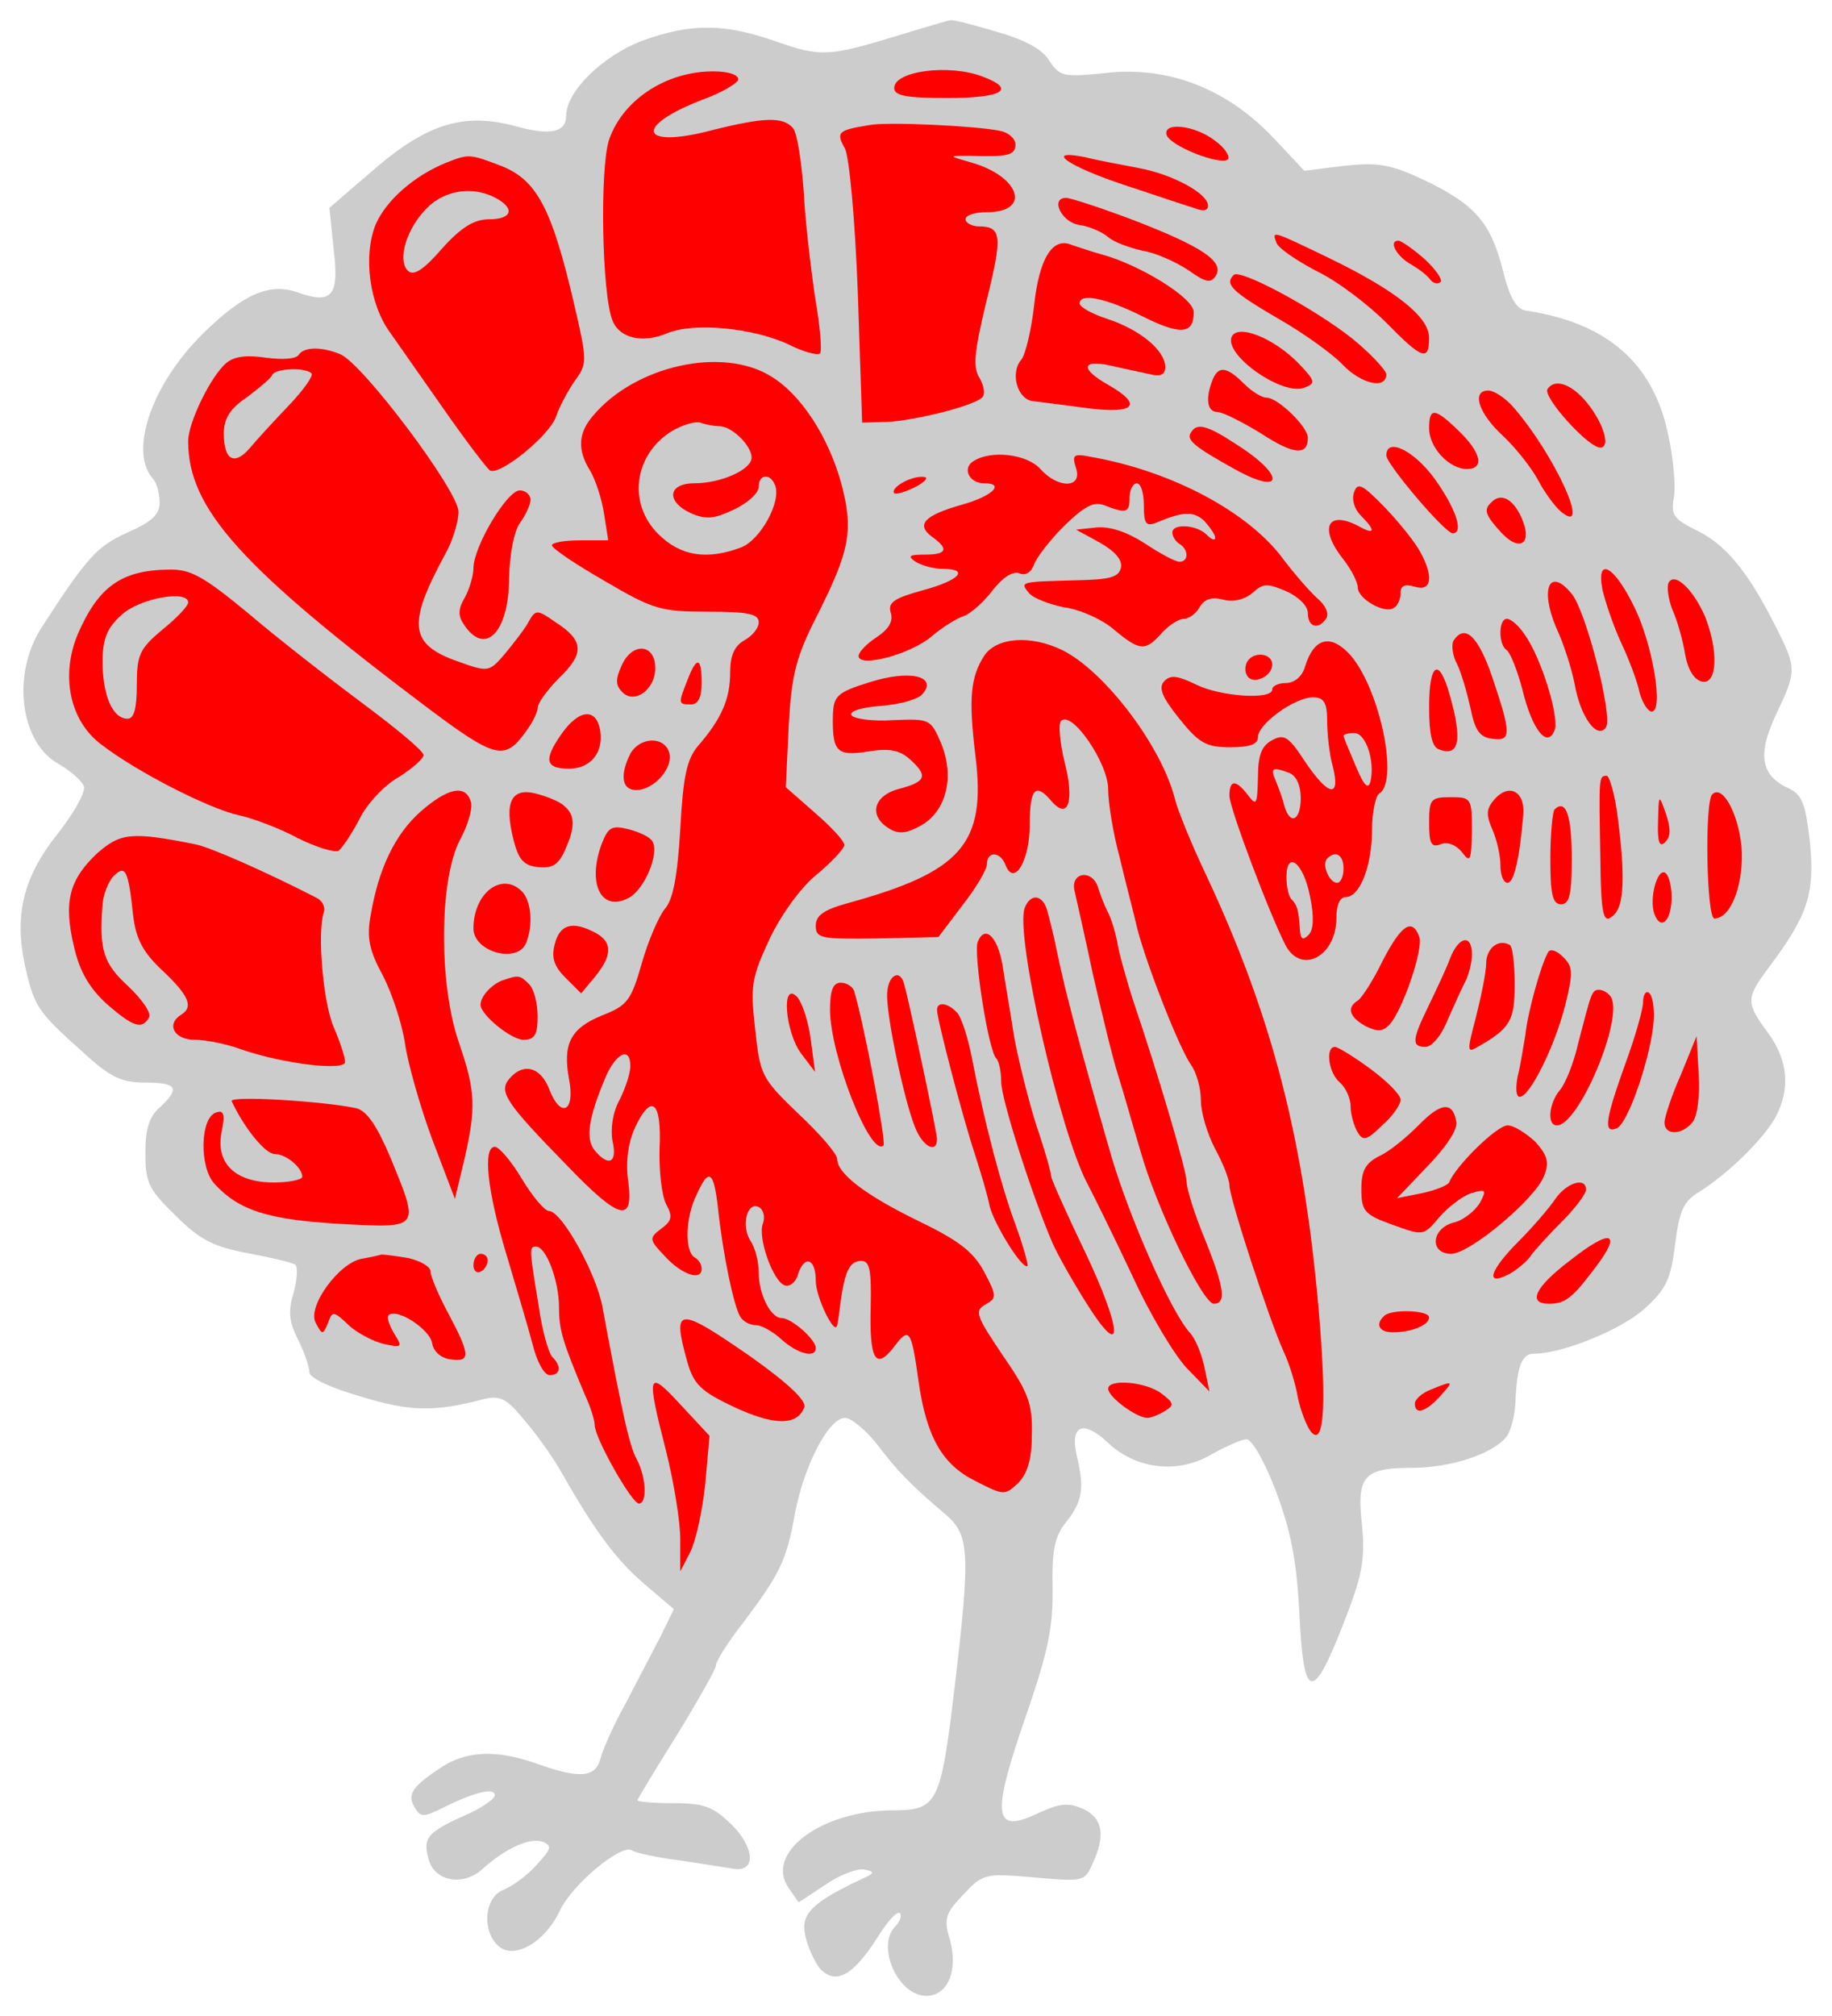 <?xml version="1.0" encoding="UTF-8" standalone="no"?>
<!DOCTYPE svg PUBLIC "-//W3C//DTD SVG 1.1//EN" "http://www.w3.org/Graphics/SVG/1.1/DTD/svg11.dtd">
<svg xmlns:dc="http://purl.org/dc/elements/1.1/" xmlns:xl="http://www.w3.org/1999/xlink" version="1.1" xmlns="http://www.w3.org/2000/svg" viewBox="36 58.5 292.5 321.75" width="292.5" height="321.75">

  <g id="Turkeycock" fill-opacity="1" stroke-dasharray="none" stroke="none" stroke-opacity="1" fill="#ffff00">
    <title>Turkeycock</title>
    <g id="Turkeycock: Layer 2" >
      <title>Layer 2</title>
      <g id="Group_3">
        <g id="Graphic_94">
          <path d="M 179.911 64.006 C 168.41 67.536 167.158 67.65 159.984 65.145 C 151.558 62.184 146.32 62.184 138.463 65.031 C 132.2 67.422 126.393 73.116 126.393 76.987 C 126.393 79.606 123.887 80.176 118.536 78.695 C 110.223 76.418 104.416 78.126 95.99 85.3 L 88.588 91.676 L 89.271 98.281 C 90.182 105.796 89.043 107.163 83.35 105.113 C 79.023 103.633 74.81 105.454 68.547 111.603 C 60.235 119.688 56.477 130.62 60.462 134.947 C 61.032 135.63 61.487 137.224 61.487 138.704 C 61.487 140.64 60.235 141.779 56.363 143.487 C 51.581 145.65 49.986 147.244 42.585 158.745 C 37.916 166.033 39.169 176.736 45.09 180.266 C 47.14 181.405 49.075 183.113 49.417 184.024 C 49.645 184.935 47.823 188.237 45.318 191.426 C 39.738 198.372 38.258 204.407 39.966 212.491 C 41.446 219.096 41.902 219.893 49.189 226.383 C 53.63 230.483 55.452 231.28 59.21 231.28 C 64.334 231.28 64.789 232.191 61.487 235.265 C 59.779 236.745 59.21 238.795 59.21 242.553 C 59.21 247.335 59.779 248.36 64.106 252.573 C 67.978 256.445 70.141 257.47 75.493 258.494 C 79.137 259.178 82.553 259.975 83.122 260.316 C 83.578 260.658 83.464 262.594 82.895 264.757 C 81.984 267.832 82.097 269.312 83.578 272.273 C 84.603 274.322 85.4 276.713 85.4 277.511 C 85.4 278.421 88.816 280.016 93.598 281.382 C 101.341 283.773 105.327 283.887 113.07 281.838 C 115.917 281.154 116.828 281.61 119.902 285.368 C 121.952 287.759 124.571 291.516 125.823 293.794 C 130.947 302.789 134.363 307.458 138.918 311.33 L 143.587 315.315 L 141.423 319.756 C 140.171 322.147 137.666 326.93 135.844 330.46 C 133.908 333.876 132.2 337.861 131.858 339.228 C 131.061 342.188 128.556 342.416 121.838 340.025 C 115.12 337.633 110.223 337.861 105.896 340.936 C 101.683 343.782 100.886 345.035 102.366 347.198 C 103.163 348.565 103.846 348.451 106.579 347.084 C 111.59 344.579 115.006 343.668 115.006 345.035 C 115.006 345.604 112.728 347.198 109.995 348.337 C 104.188 350.956 103.505 351.867 104.416 355.169 C 105.327 358.813 109.995 359.61 113.07 356.763 C 116.714 353.461 120.585 351.753 122.635 352.436 C 124.229 353.12 124.001 353.575 121.724 356.08 C 120.244 357.788 117.852 359.496 116.486 360.066 C 113.298 361.204 112.842 366.784 115.689 369.175 C 118.194 371.225 122.976 368.492 125.368 363.482 C 127.303 359.268 135.16 352.778 136.868 353.803 C 137.552 354.258 140.854 354.941 144.384 355.397 C 148.028 355.966 151.899 356.536 153.152 356.763 C 156.682 357.333 156.568 353.461 152.81 349.704 C 149.85 346.857 148.483 346.287 143.587 346.287 C 140.398 346.287 137.779 346.06 137.779 345.832 C 137.779 345.604 140.626 340.936 144.042 335.47 C 147.458 329.89 150.305 324.88 150.305 324.311 C 150.305 323.627 152.241 320.553 154.746 317.365 C 160.553 309.622 161.578 307.572 162.944 299.943 C 164.425 292.313 168.296 284.798 170.915 284.798 C 171.94 284.798 174.218 286.734 176.039 289.011 C 179.228 293.224 181.277 295.388 187.199 300.398 C 190.728 303.587 190.956 306.319 188.451 327.499 C 186.174 346.629 185.718 347.426 178.317 347.426 C 167.044 347.54 158.048 354.258 161.92 359.838 L 163.514 362.115 L 167.841 359.268 C 170.118 357.674 172.965 356.649 173.99 356.877 C 175.698 357.219 175.698 357.447 173.648 358.358 C 165.677 362.115 163.855 363.937 164.539 367.239 C 164.88 369.061 166.019 371.566 166.93 372.705 C 169.435 375.324 172.168 373.844 176.039 367.809 C 177.634 365.19 179.228 363.482 179.683 363.823 C 180.025 364.279 179.683 365.19 179 365.873 C 175.812 369.061 179.342 377.032 183.896 377.032 C 187.312 377.032 189.02 373.047 187.654 368.036 C 186.629 364.734 186.971 363.823 189.818 360.863 C 192.892 357.56 193.234 357.447 201.091 358.13 C 208.948 358.813 209.175 358.813 210.428 355.966 C 212.591 351.298 212.022 348.679 208.948 347.198 C 206.556 346.174 205.304 346.287 202.002 347.768 C 194.486 351.411 194.145 348.565 200.066 331.598 C 203.368 321.919 204.165 318.048 204.051 311.899 C 203.937 305.864 204.393 303.7 206.215 301.423 C 208.834 298.121 209.175 296.071 207.923 290.833 C 206.784 285.937 208.948 285.026 212.933 288.784 C 217.374 292.997 224.092 293.794 229.444 290.605 C 231.721 289.353 234.226 288.214 235.024 288.214 C 235.935 288.214 237.984 291.972 239.692 296.413 C 242.083 302.789 242.994 307.344 243.45 315.771 C 244.133 330.46 245.613 330.46 251.079 316.112 C 253.584 309.622 253.926 307.003 253.47 301.992 C 252.559 294.135 253.698 292.769 261.327 292.769 C 267.59 292.769 274.195 290.605 276.472 287.873 C 277.155 287.076 277.838 284.57 277.952 282.407 C 278.18 276.486 278.977 274.55 280.913 274.55 C 285.468 274.55 294.919 270.678 298.562 267.376 C 302.092 264.188 302.776 262.594 303.459 257.014 C 304.142 251.662 304.825 250.182 307.33 248.702 C 311.885 245.855 317.692 240.161 319.514 236.745 C 321.906 232.191 321.45 227.636 318.262 223.309 C 314.732 218.526 314.732 217.843 318.376 212.947 C 324.638 204.634 325.777 201.104 324.98 193.02 C 324.297 186.757 323.728 185.391 321.678 184.366 C 317.123 182.316 316.554 179.014 319.514 172.637 C 322.93 165.463 322.93 165.236 319.287 158.062 C 314.96 149.522 311.316 145.195 306.647 143.031 C 303.231 141.323 302.776 140.64 303.231 138.021 C 303.573 136.427 303.231 131.758 302.32 127.773 C 299.929 116.386 292.527 110.009 279.66 108.073 C 278.066 107.846 277.041 106.024 275.903 101.469 C 273.967 93.954 271.462 91.107 263.377 87.235 C 258.025 84.73 256.089 84.389 250.624 84.958 L 244.247 85.755 L 239.009 80.176 C 231.607 72.546 222.384 69.016 212.477 70.155 C 205.759 70.838 205.19 70.724 203.482 68.105 C 202.343 66.284 199.496 64.803 195.056 63.551 C 191.298 62.412 188.11 61.615 187.768 61.729 C 187.54 61.729 184.01 62.754 179.911 64.006 Z" fill="#cccccc"/>
        </g>
        <g id="Graphic_93">
          <path d="M 153.835 71.294 C 153.607 71.863 151.102 73.343 148.255 74.368 C 136.982 78.695 138.121 82.339 149.736 79.265 C 157.934 77.215 161.009 77.101 162.603 78.923 C 163.286 79.72 163.969 84.275 164.311 88.943 C 164.539 93.612 165.45 101.241 166.133 105.91 C 166.93 110.465 167.272 114.564 166.93 114.906 C 166.474 115.247 164.311 114.678 162.034 113.539 C 156.34 110.806 146.661 109.895 142.448 111.717 C 138.577 113.311 134.933 112.514 133.794 109.668 C 132.086 105.454 131.744 85.527 133.225 80.859 C 135.502 74.141 143.017 69.472 150.874 69.927 C 152.81 70.041 154.063 70.611 153.835 71.294 Z" fill="#ff0000"/>
        </g>
        <g id="Graphic_92">
          <path d="M 192.892 70.724 C 198.358 72.774 196.08 74.141 187.312 74.141 C 180.708 74.141 178.772 73.799 178.772 72.546 C 178.772 69.813 187.54 68.675 192.892 70.724 Z" fill="#ff0000"/>
        </g>
        <g id="Graphic_91">
          <path d="M 195.625 79.378 C 196.991 79.606 198.13 80.631 198.13 81.542 C 198.13 83.25 196.991 83.592 190.728 83.364 C 187.312 83.364 187.312 83.364 191.298 84.503 C 198.927 86.78 200.635 92.36 193.575 92.36 C 191.753 92.36 190.159 92.815 190.159 93.498 C 190.159 94.068 191.184 94.637 192.323 94.637 C 195.966 94.637 196.08 96.231 193.461 106.707 C 191.526 114.792 191.298 117.183 192.437 118.891 C 193.12 120.144 193.347 121.51 192.778 121.965 C 191.298 123.332 182.074 125.609 177.634 125.837 L 173.648 125.951 L 172.965 105.341 C 172.509 93.27 171.599 83.706 170.915 82.225 C 169.435 79.606 169.777 79.265 174.787 78.468 C 177.406 77.898 191.867 78.581 195.625 79.378 Z" fill="#ff0000"/>
        </g>
        <g id="Graphic_90">
          <path d="M 230.013 80.973 C 231.607 82.111 232.405 83.478 232.063 83.933 C 230.924 84.958 222.953 81.884 222.27 80.062 C 221.587 77.898 226.825 78.468 230.013 80.973 Z" fill="#ff0000"/>
        </g>
        <g id="Graphic_89">
          <path d="M 116.258 85.072 C 121.724 87.349 124.115 91.79 127.645 106.935 C 129.809 116.272 129.809 116.5 127.645 119.46 C 126.506 121.168 125.254 123.56 124.798 124.926 C 123.887 127.887 115.803 134.491 114.209 133.58 C 113.639 133.125 110.337 128.798 106.921 123.901 C 103.505 119.005 99.633 113.539 98.381 111.717 C 94.965 107.163 93.94 99.306 95.99 94.295 C 97.698 90.424 102.138 86.552 107.149 84.503 C 110.906 83.022 110.906 83.022 116.258 85.072 Z" fill="#ff0000"/>
        </g>
        <g id="Graphic_88">
          <path d="M 217.715 85.3 C 223.295 86.324 228.875 89.399 228.875 91.335 C 228.875 92.132 228.078 92.246 226.939 91.79 C 225.8 91.449 220.676 89.741 215.552 88.033 C 206.556 85.072 202.457 82.225 209.289 83.592 C 210.997 84.047 214.755 84.73 217.715 85.3 Z" fill="#ff0000"/>
        </g>
        <g id="Graphic_87">
          <path d="M 216.918 93.612 C 227.85 97.825 231.494 100.216 230.127 102.494 C 229.33 103.746 228.533 103.633 225.686 101.583 C 223.751 100.33 220.562 98.85 218.399 98.508 C 216.349 98.053 213.844 97.142 212.933 96.345 C 212.022 95.548 209.972 94.637 208.378 94.409 C 205.531 94.068 203.596 90.082 206.215 90.082 C 206.898 90.082 211.794 91.676 216.918 93.612 Z" fill="#ff0000"/>
        </g>
        <g id="Graphic_86">
          <path d="M 248.119 99.647 C 258.936 104.885 264.174 109.098 264.174 112.4 C 264.174 116.272 263.035 115.817 257.342 110.009 C 254.495 107.163 249.599 103.405 246.297 101.811 C 242.994 100.103 240.034 98.053 239.806 97.256 C 239.009 95.206 239.123 95.32 248.119 99.647 Z" fill="#ff0000"/>
        </g>
        <g id="Graphic_85">
          <path d="M 211.794 99.078 C 217.829 100.672 226.597 106.024 226.597 108.301 C 226.597 111.831 224.548 112.059 218.399 108.984 C 212.477 106.024 208.378 105.227 208.378 106.935 C 208.378 107.504 210.428 108.643 212.933 109.44 C 218.057 111.148 222.042 114.45 222.042 117.069 C 222.042 118.322 221.245 118.663 219.537 118.208 C 218.057 117.866 215.21 117.297 213.275 116.841 C 208.606 115.817 208.492 117.411 212.933 119.916 C 218.513 123.104 217.26 124.584 209.858 123.674 C 206.215 123.218 202.229 122.649 200.977 122.535 C 198.472 122.307 197.219 118.094 199.041 115.93 C 199.724 115.133 200.635 111.262 201.091 107.39 C 201.888 99.761 204.051 96.231 207.126 97.598 C 208.15 97.939 210.2 98.622 211.794 99.078 Z" fill="#ff0000"/>
        </g>
        <g id="Graphic_84">
          <path d="M 263.491 99.875 C 265.199 101.469 266.338 103.063 265.996 103.519 C 265.54 103.86 264.857 103.746 264.402 103.177 C 263.946 102.494 262.58 101.469 261.441 100.786 C 259.05 99.533 257.57 96.914 259.278 96.914 C 259.733 96.914 261.669 98.281 263.491 99.875 Z" fill="#ff0000"/>
        </g>
        <g id="Graphic_83">
          <path d="M 251.876 112.514 C 254.837 114.906 257.228 117.525 257.342 118.208 C 257.342 120.713 253.356 119.802 250.396 116.728 C 248.916 115.133 244.247 111.717 240.034 109.326 C 232.632 104.999 231.494 103.86 232.974 102.38 C 233.999 101.355 245.841 107.732 251.876 112.514 Z" fill="#ff0000"/>
        </g>
        <g id="Graphic_82">
          <path d="M 243.336 116.5 C 246.069 119.346 246.069 119.688 244.247 120.371 C 240.831 121.738 231.494 115.247 232.632 112.287 C 233.543 110.123 239.351 112.4 243.336 116.5 Z" fill="#ff0000"/>
        </g>
        <g id="Graphic_81">
          <path d="M 90.296 115.019 C 93.826 116.386 109.312 136.996 109.198 140.185 C 109.198 141.779 108.287 144.853 107.035 147.017 C 101 158.176 101.341 161.364 109.198 164.097 C 113.981 165.805 114.095 165.805 116.714 162.731 C 118.194 160.909 119.902 158.745 120.471 157.606 C 121.496 155.785 121.838 155.785 124.571 157.72 C 129.239 160.681 129.353 162.731 125.368 166.602 C 123.432 168.538 121.838 170.701 121.838 171.499 C 121.838 172.296 120.813 174.231 119.447 175.939 C 116.486 179.811 114.664 179.242 104.757 171.84 C 74.468 149.066 66.042 139.729 66.042 128.911 C 66.042 125.951 69.686 118.436 72.191 116.386 C 73.443 115.361 75.493 115.133 78.454 115.589 C 81.073 115.93 83.236 115.817 83.692 115.133 C 84.489 113.881 87.222 113.767 90.296 115.019 Z" fill="#ff0000"/>
        </g>
        <g id="Graphic_80">
          <path d="M 159.073 118.549 C 163.855 121.396 168.296 128.228 170.346 135.744 C 172.282 143.145 171.712 146.333 166.474 156.696 C 163.058 163.414 162.375 166.147 161.92 174.459 L 161.464 184.138 L 166.133 188.237 C 168.638 190.401 170.801 192.678 170.801 193.361 C 170.801 193.931 168.866 195.98 166.588 197.916 C 164.083 199.852 160.895 204.179 158.959 208.164 C 155.998 214.541 155.771 215.68 156.568 222.74 C 157.365 230.141 157.593 230.596 163.514 236.29 C 166.93 239.478 169.663 242.667 169.663 243.464 C 169.663 245.741 173.99 249.157 182.644 253.37 C 189.02 256.445 191.412 258.267 193.12 261.455 C 195.169 265.327 195.169 265.668 193.347 266.693 C 191.526 267.718 191.867 268.515 196.08 274.778 C 200.18 280.699 200.863 282.521 200.749 287.417 C 200.749 291.289 200.066 293.68 198.585 295.16 C 196.422 297.21 196.308 297.21 191.639 294.819 C 186.401 292.2 183.896 287.759 182.644 278.877 C 181.505 270.678 181.164 270.223 178.772 273.411 C 175.812 277.283 174.787 275.575 175.015 267.035 C 175.128 261.341 174.901 259.747 173.534 259.747 C 171.712 259.747 170.915 261.227 170.232 266.124 C 170.004 267.946 169.777 269.654 169.663 269.995 C 169.321 271.817 166.247 265.554 166.247 262.935 C 166.247 259.291 164.425 258.722 163.4 261.91 C 163.058 263.163 162.034 263.96 161.236 263.619 C 159.415 262.935 156.909 255.989 157.82 253.712 C 158.162 252.801 157.934 251.662 157.251 251.207 C 155.315 250.068 154.29 254.054 155.771 256.445 C 156.568 257.583 157.137 259.861 157.137 261.569 C 157.137 265.099 159.073 268.856 160.781 268.856 C 162.375 268.856 166.247 272.273 166.247 273.639 C 166.247 275.347 163.286 274.55 160.781 272.273 C 159.415 271.02 157.593 269.995 156.682 269.995 C 155.771 269.995 154.632 269.426 154.177 268.629 C 153.152 266.921 151.444 258.836 150.647 251.435 C 149.963 245.286 149.166 244.83 147.231 249.157 C 145.409 252.801 145.295 258.153 146.889 259.178 C 147.572 259.519 148.028 260.316 148.028 261 C 148.028 262.935 144.953 262.024 142.22 259.064 C 139.601 256.331 139.601 256.103 141.537 254.623 C 143.245 253.37 143.473 252.687 142.334 250.637 C 141.651 249.271 141.196 245.286 141.309 241.756 C 141.651 234.354 140.057 232.874 137.438 238.34 C 136.299 240.845 135.844 243.805 136.299 246.994 C 137.21 253.826 134.933 253.256 126.506 244.489 C 116.828 234.582 115.575 232.76 117.283 230.71 C 119.56 227.978 122.407 228.775 123.774 232.532 C 125.595 237.087 127.873 235.834 126.848 230.71 C 125.823 225.131 127.076 222.626 132.086 220.576 C 136.185 218.982 136.755 218.185 138.463 212.264 C 139.487 208.62 141.196 204.748 142.106 203.61 C 143.473 202.129 144.156 198.372 144.612 190.856 C 145.067 182.43 145.636 179.697 147.458 177.534 C 151.216 173.207 152.582 170.018 152.582 165.805 C 152.582 163.072 153.266 161.592 154.86 160.681 C 156.112 159.998 157.137 158.745 157.137 157.834 C 157.137 156.468 155.429 156.126 149.052 156.126 C 141.537 156.126 140.285 155.785 132.541 151.23 C 127.987 148.611 124.229 146.106 124.115 145.536 C 124.115 145.081 126.165 144.739 128.556 144.739 L 133.111 144.739 L 132.428 140.412 C 132.086 138.135 131.061 135.06 130.264 133.694 C 128.101 130.278 128.328 127.545 130.72 124.812 C 137.438 116.841 151.33 113.767 159.073 118.549 Z" fill="#ff0000"/>
        </g>
        <g id="Graphic_79">
          <path d="M 234.568 119.688 C 235.821 120.941 237.415 121.965 238.212 121.965 C 240.034 121.965 244.816 126.634 244.816 128.342 C 244.816 131.303 242.539 131.075 237.301 127.659 C 234.34 125.837 231.152 124.243 230.355 124.243 C 228.761 124.243 228.419 122.193 229.558 119.233 C 230.469 116.841 231.835 116.955 234.568 119.688 Z" fill="#ff0000"/>
        </g>
        <g id="Graphic_78">
          <path d="M 288.884 122.193 C 291.844 125.495 293.324 129.936 291.503 129.936 C 289.567 129.936 282.279 121.852 283.076 120.599 C 284.101 119.005 286.492 119.574 288.884 122.193 Z" fill="#ff0000"/>
        </g>
        <g id="Graphic_77">
          <path d="M 277.497 123.332 C 284.215 130.961 290.364 144.512 285.126 140.071 C 284.215 139.274 282.621 137.11 281.596 135.174 C 280.571 133.239 278.066 130.05 276.016 128.114 C 272.031 124.471 270.892 120.827 273.625 120.827 C 274.536 120.827 276.244 121.965 277.497 123.332 Z" fill="#ff0000"/>
        </g>
        <g id="Graphic_76">
          <path d="M 268.957 127.317 C 272.486 130.733 273.056 133.352 270.209 133.352 C 267.362 133.352 264.174 129.936 264.174 126.862 C 264.174 123.446 265.085 123.56 268.957 127.317 Z" fill="#ff0000"/>
        </g>
        <g id="Graphic_75">
          <path d="M 233.316 129.367 C 241.286 134.377 241.059 137.793 233.088 133.352 C 226.711 129.822 225.345 128.684 226.142 127.545 C 227.053 125.951 228.647 126.293 233.316 129.367 Z" fill="#ff0000"/>
        </g>
        <g id="Graphic_74">
          <path d="M 265.085 134.947 C 268.501 139.729 269.754 143.601 267.932 143.601 C 266.679 143.601 257.342 132.555 257.342 131.189 C 257.342 128.228 261.783 130.392 265.085 134.947 Z" fill="#ff0000"/>
        </g>
        <g id="Graphic_73">
          <path d="M 202.115 133.352 C 204.962 136.541 208.834 136.427 207.809 133.239 C 207.126 131.075 207.353 130.847 210.2 131.417 C 223.181 133.694 235.479 140.298 240.945 147.814 C 242.767 150.205 245.158 152.938 246.297 153.963 C 247.549 154.987 248.232 156.354 247.777 157.151 C 246.524 159.087 244.816 158.631 244.816 156.354 C 244.816 155.215 243.336 153.735 241.286 152.824 C 238.326 151.571 237.643 151.571 235.935 153.166 C 234.682 154.19 232.86 154.646 231.266 154.19 C 229.444 153.735 228.305 154.077 227.508 155.443 C 226.939 156.468 225.8 157.265 225.003 157.265 C 224.206 157.265 222.612 158.29 221.473 159.542 C 218.854 162.503 217.943 162.389 213.844 158.973 C 212.022 157.379 208.492 155.785 205.987 155.443 C 203.596 154.987 200.977 153.963 200.293 153.166 C 198.813 151.344 198.813 151.344 207.809 151.116 C 213.161 151.002 214.641 150.66 214.983 149.066 C 215.21 147.814 213.958 146.447 211.567 145.081 L 207.809 143.031 L 210.997 142.69 C 213.161 142.462 215.894 143.373 218.74 145.195 C 221.132 146.789 223.637 148.155 224.32 148.155 C 225.8 148.155 225.8 146.22 224.32 145.309 C 223.751 144.967 223.181 144.17 223.181 143.487 C 223.181 142.006 227.053 142.234 228.647 143.828 C 229.444 144.625 230.013 144.853 230.013 144.284 C 230.013 143.828 229.216 142.69 228.305 141.665 C 226.597 140.071 225.003 140.071 220.676 141.893 C 218.968 142.576 218.626 142.12 218.626 139.16 C 218.626 137.224 218.171 135.63 217.488 135.63 C 216.918 135.63 216.349 136.655 216.349 137.907 C 216.349 140.298 215.894 140.526 212.364 139.16 C 210.656 138.476 209.175 139.274 205.987 142.348 C 203.71 144.625 201.546 147.358 201.091 148.611 C 200.635 149.863 199.724 150.433 198.699 149.977 C 197.675 149.636 196.08 150.66 194.486 152.71 C 193.12 154.532 191.07 156.354 189.931 156.809 C 188.793 157.151 186.401 158.631 184.693 160.112 C 181.277 162.958 173.079 165.122 173.079 163.186 C 173.079 162.617 174.331 161.25 175.926 160.225 C 177.975 158.859 178.658 157.606 178.203 156.24 C 177.747 154.646 178.772 153.963 183.327 152.71 C 189.248 151.116 190.842 149.294 186.515 149.294 C 185.035 149.294 183.099 148.725 182.188 148.155 C 180.822 147.244 181.164 147.017 183.669 147.017 C 187.199 147.017 187.54 146.106 184.807 144.17 C 182.188 142.234 183.555 140.754 189.59 139.046 C 194.486 137.679 196.536 135.63 193.12 135.63 C 190.728 135.63 189.59 133.239 191.412 132.1 C 194.258 130.278 199.952 130.961 202.115 133.352 Z" fill="#ff0000"/>
        </g>
        <g id="Graphic_72">
          <path d="M 182.188 136.199 C 180.594 136.996 179.114 137.452 178.772 137.224 C 178.089 136.427 181.277 134.491 183.327 134.605 C 184.352 134.605 183.896 135.288 182.188 136.199 Z" fill="#ff0000"/>
        </g>
        <g id="Graphic_71">
          <path d="M 262.808 146.675 C 264.971 150.66 264.516 152.938 261.897 152.141 C 260.302 151.685 259.619 151.913 259.619 153.166 C 259.619 154.077 259.164 155.215 258.481 155.557 C 257 156.468 252.787 154.077 252.787 152.255 C 252.787 151.458 251.762 149.408 250.51 147.814 C 246.524 142.804 247.891 139.843 252.901 142.462 C 255.52 143.942 255.748 143.259 253.243 140.754 C 252.218 139.729 251.762 138.135 252.218 136.996 C 252.787 135.402 253.584 135.857 257.228 139.615 C 259.619 142.12 262.124 145.309 262.808 146.675 Z" fill="#ff0000"/>
        </g>
        <g id="Graphic_70">
          <path d="M 120.699 138.249 C 120.699 139.046 119.902 140.754 118.991 142.006 C 118.08 143.259 117.397 146.789 117.283 150.66 C 117.283 159.428 113.411 163.414 109.995 158.062 C 109.084 156.696 109.198 155.557 110.223 153.849 C 110.906 152.596 111.59 150.433 111.59 149.18 C 111.59 145.764 116.941 136.768 118.991 136.768 C 119.902 136.768 120.699 137.452 120.699 138.249 Z" fill="#ff0000"/>
        </g>
        <g id="Graphic_69">
          <path d="M 278.863 140.982 C 280.799 145.195 278.749 146.789 275.675 143.487 C 273.17 140.754 272.828 139.843 274.081 138.704 C 275.561 137.11 277.497 138.021 278.863 140.982 Z" fill="#ff0000"/>
        </g>
        <g id="Graphic_68">
          <path d="M 75.607 156.354 C 80.276 160.339 88.474 166.716 93.826 170.701 C 99.178 174.687 103.619 178.331 103.619 179.014 C 103.619 179.583 101.797 181.177 99.633 182.544 C 97.356 183.796 94.509 186.871 93.371 189.262 C 92.118 191.653 90.638 193.817 90.068 194.272 C 89.385 194.614 86.425 193.703 83.464 192.223 C 80.503 190.628 76.176 189.034 74.013 188.579 C 69.344 187.554 57.73 181.633 52.15 177.306 C 47.14 173.548 45.659 166.374 48.392 159.77 C 51.694 152.141 55.338 149.522 62.854 149.408 C 66.384 149.294 68.433 150.433 75.607 156.354 Z" fill="#ff0000"/>
        </g>
        <g id="Graphic_67">
          <path d="M 296.968 155.443 C 299.929 161.478 301.637 172.068 299.701 172.068 C 299.132 172.068 298.221 170.701 297.765 168.993 C 297.424 167.285 296.057 163.642 294.805 161.023 C 293.552 158.29 292.3 154.532 291.844 152.596 C 290.819 147.131 293.78 148.839 296.968 155.443 Z" fill="#ff0000"/>
        </g>
        <g id="Graphic_66">
          <path d="M 308.241 156.923 C 310.405 162.389 310.177 167.741 307.786 167.285 C 306.533 167.058 305.508 165.463 305.053 162.958 C 304.711 160.795 303.8 157.493 303.003 155.785 C 302.32 153.963 302.092 152.027 302.434 151.458 C 303.459 149.75 306.419 152.71 308.241 156.923 Z" fill="#ff0000"/>
        </g>
        <g id="Graphic_65">
          <path d="M 286.948 153.279 C 289.225 156.012 293.552 172.865 292.414 174.573 C 291.047 176.623 288.314 172.979 287.403 167.627 C 286.948 165.35 285.695 161.25 284.443 158.631 C 281.824 152.369 283.418 148.952 286.948 153.279 Z" fill="#ff0000"/>
        </g>
        <g id="Graphic_64">
          <path d="M 279.432 159.77 C 282.051 163.414 285.012 172.979 284.215 175.028 C 283.076 177.989 280.685 175.142 279.091 168.652 C 278.294 165.577 277.155 162.731 276.586 162.275 C 275.219 161.478 275.219 157.265 276.586 157.265 C 277.269 157.265 278.522 158.404 279.432 159.77 Z" fill="#ff0000"/>
        </g>
        <g id="Graphic_63">
          <path d="M 274.308 166.716 C 277.383 175.826 277.269 176.85 274.195 176.395 C 272.259 176.167 271.462 175.028 270.778 171.499 C 270.209 168.993 269.298 165.805 268.615 164.439 C 267.932 163.186 267.704 161.478 268.046 160.795 C 269.867 157.948 272.031 159.998 274.308 166.716 Z" fill="#ff0000"/>
        </g>
        <g id="Graphic_62">
          <path d="M 205.645 162.275 C 212.477 165.691 221.587 177.761 223.637 186.188 C 224.092 187.896 226.142 193.02 228.305 197.575 C 238.667 219.551 243.791 238.681 246.297 264.871 C 247.891 281.724 247.549 289.808 245.272 286.962 C 244.589 286.051 243.678 283.659 243.222 281.61 C 242.881 279.446 241.856 276.144 240.945 274.208 C 238.667 269.198 232.291 249.726 232.291 247.677 C 232.291 246.766 231.266 244.147 230.013 241.87 C 228.761 239.478 227.736 236.062 227.736 234.126 C 227.736 232.191 227.053 229.686 226.142 228.433 C 224.206 225.586 219.196 212.833 217.602 206.798 C 217.032 204.293 215.666 199.169 214.755 195.297 C 213.73 191.539 212.933 186.643 212.933 184.48 C 212.933 180.266 207.126 171.84 205.418 173.548 C 204.962 174.004 205.19 176.964 205.987 180.153 C 207.581 186.415 206.556 189.49 203.823 186.301 C 201.318 183.341 200.407 184.366 200.407 190.173 C 200.407 195.866 197.902 200.08 196.536 196.55 C 195.739 194.386 193.575 194.272 193.575 196.436 C 193.575 197.233 191.867 200.193 189.704 202.926 L 185.832 208.05 L 176.039 208.278 C 167.044 208.392 166.247 208.278 166.247 206.229 C 166.247 204.634 167.499 203.723 171.143 202.699 C 189.476 197.688 193.461 193.247 191.753 179.242 C 190.615 169.904 190.956 166.602 193.12 163.186 C 195.056 160.225 200.521 159.77 205.645 162.275 Z" fill="#ff0000"/>
        </g>
        <g id="Graphic_61">
          <path d="M 251.193 162.617 C 256.089 167.513 259.505 183.113 256.203 185.163 C 255.634 185.504 255.065 188.123 255.065 190.856 C 255.065 196.664 253.129 201.674 250.851 201.674 C 249.94 201.674 249.371 202.926 249.371 204.976 C 249.371 211.125 243.791 214.085 241.286 209.417 C 238.781 204.634 232.291 187.44 232.291 185.504 C 232.291 182.885 233.316 182.885 235.251 185.391 C 236.618 187.212 236.732 186.871 236.845 182.658 C 236.845 179.014 237.415 177.534 239.123 176.623 C 241.059 175.598 241.742 176.053 244.361 180.039 C 248.119 185.618 250.054 185.96 248.802 180.836 C 248.232 178.9 247.891 175.484 247.891 173.434 C 247.891 170.588 247.321 169.79 245.613 169.79 C 242.767 169.79 236.845 174.004 236.845 176.167 C 236.845 177.306 235.479 177.761 232.405 177.761 C 228.533 177.761 227.394 177.078 224.206 173.093 C 221.473 169.677 220.904 168.196 221.929 167.171 C 222.953 166.147 224.092 166.374 226.939 167.741 C 230.81 169.677 239.123 170.246 239.123 168.538 C 239.123 167.969 240.148 167.513 241.286 167.513 C 242.653 167.513 243.905 166.488 244.361 164.894 C 245.727 160.453 248.232 159.656 251.193 162.617 Z" fill="#ff0000"/>
        </g>
        <g id="Graphic_60">
          <path d="M 140.626 165.122 C 140.626 168.538 137.324 170.929 135.388 168.993 C 134.249 167.855 134.249 166.944 135.274 164.666 C 136.982 160.909 140.626 161.25 140.626 165.122 Z" fill="#ff0000"/>
        </g>
        <g id="Graphic_59">
          <path d="M 239.123 164.552 C 239.123 166.488 236.048 167.855 235.137 166.374 C 234.682 165.691 234.796 164.666 235.137 164.097 C 236.162 162.389 239.123 162.731 239.123 164.552 Z" fill="#ff0000"/>
        </g>
        <g id="Graphic_58">
          <path d="M 148.028 167.513 C 148.028 169.79 147.458 170.929 146.32 170.929 C 144.27 170.929 144.27 170.815 145.75 167.058 C 147.231 163.186 148.028 163.3 148.028 167.513 Z" fill="#ff0000"/>
        </g>
        <g id="Graphic_57">
          <path d="M 183.327 169.221 C 182.644 170.132 179.569 170.929 176.723 171.157 C 173.648 171.385 171.599 171.954 171.94 172.637 C 172.282 173.207 175.242 173.662 178.545 173.434 C 184.466 173.207 184.58 173.207 186.288 177.192 C 188.451 182.544 187.085 188.01 182.985 190.287 C 180.708 191.539 179.455 191.653 177.975 190.742 C 174.559 188.693 175.47 185.391 179.683 184.366 C 183.896 183.227 184.238 182.316 181.164 179.583 C 179.569 178.217 177.975 177.875 174.559 178.445 C 169.549 179.242 168.866 178.445 168.98 172.637 C 169.093 169.563 169.663 168.993 174.787 167.399 C 181.164 165.35 185.718 166.374 183.327 169.221 Z" fill="#ff0000"/>
        </g>
        <g id="Graphic_56">
          <path d="M 267.476 169.449 C 269.526 176.623 268.957 179.355 265.768 178.103 C 264.63 177.761 264.174 175.598 264.174 171.385 C 264.174 164.211 265.768 163.3 267.476 169.449 Z" fill="#ff0000"/>
        </g>
        <g id="Graphic_55">
          <path d="M 131.858 175.256 C 132.314 178.672 130.264 181.177 126.848 181.177 C 123.09 181.177 122.749 179.811 125.595 175.712 C 128.442 171.612 131.289 171.385 131.858 175.256 Z" fill="#ff0000"/>
        </g>
        <g id="Graphic_54">
          <path d="M 142.79 178.445 C 143.701 180.836 140.512 184.593 137.552 184.593 C 135.274 184.593 134.933 182.202 136.641 178.786 C 138.121 176.167 141.879 175.939 142.79 178.445 Z" fill="#ff0000"/>
        </g>
        <g id="Graphic_53">
          <path d="M 294.349 189.376 C 295.488 198.372 295.26 202.926 293.78 204.407 C 291.958 206.229 291.616 204.976 291.503 194.842 C 291.275 182.43 291.275 182.316 292.527 182.316 C 292.983 182.316 293.894 185.504 294.349 189.376 Z" fill="#ff0000"/>
        </g>
        <g id="Graphic_52">
          <path d="M 111.134 186.301 C 111.59 187.212 110.792 190.059 109.426 192.564 C 106.124 198.941 106.01 215.566 109.312 225.017 C 111.931 232.646 112.045 235.265 110.109 243.691 L 108.629 249.84 L 104.985 240.275 C 103.049 235.037 101.114 228.205 100.658 225.017 C 100.203 221.942 98.608 217.046 97.128 214.199 C 94.965 210.214 94.509 208.164 95.192 204.52 C 96.445 197.119 99.064 191.653 103.163 188.01 C 107.49 184.252 110.223 183.682 111.134 186.301 Z" fill="#ff0000"/>
        </g>
        <g id="Graphic_51">
          <path d="M 126.051 187.099 C 127.873 188.579 127.873 190.515 126.165 194.272 C 125.14 196.55 124.115 197.119 121.952 196.891 C 119.56 196.664 118.763 195.639 117.966 192.45 C 116.486 186.529 117.625 184.138 121.61 185.163 C 123.318 185.618 125.368 186.415 126.051 187.099 Z" fill="#ff0000"/>
        </g>
        <g id="Graphic_50">
          <path d="M 279.205 188.579 C 278.635 195.411 277.724 199.396 276.7 199.396 C 276.016 199.396 275.561 198.144 275.561 196.55 C 275.561 195.069 274.992 192.564 274.308 190.97 C 273.284 188.693 273.284 187.668 274.422 186.301 C 276.813 183.341 279.546 184.707 279.205 188.579 Z" fill="#ff0000"/>
        </g>
        <g id="Graphic_49">
          <path d="M 314.049 193.589 C 314.504 199.283 312.454 205.09 309.722 205.09 C 308.469 205.09 308.127 186.529 309.38 185.277 C 310.974 183.682 313.479 188.123 314.049 193.589 Z" fill="#ff0000"/>
        </g>
        <g id="Graphic_48">
          <path d="M 271.006 191.084 C 270.892 195.866 270.778 196.322 269.412 194.5 C 268.501 193.361 267.135 192.792 265.996 193.247 C 264.516 193.817 264.174 193.134 264.174 189.831 C 264.174 186.074 264.402 185.732 267.59 185.732 C 270.892 185.732 271.006 185.846 271.006 191.084 Z" fill="#ff0000"/>
        </g>
        <g id="Graphic_47">
          <path d="M 301.865 192.906 C 300.954 193.817 300.612 192.906 300.726 189.604 C 300.84 185.163 300.84 185.163 301.979 188.351 C 302.776 190.742 302.776 191.995 301.865 192.906 Z" fill="#ff0000"/>
        </g>
        <g id="Graphic_46">
          <path d="M 286.948 195.525 C 286.948 201.218 286.606 202.812 285.24 202.812 C 283.873 202.812 283.532 201.218 283.532 195.639 C 283.532 191.653 283.873 188.01 284.215 187.668 C 286.037 185.96 286.948 188.693 286.948 195.525 Z" fill="#ff0000"/>
        </g>
        <g id="Graphic_45">
          <path d="M 140.171 192.792 C 141.309 194.728 138.918 200.421 136.413 201.788 C 131.972 204.179 129.695 199.51 132.086 193.134 C 133.111 190.515 133.68 190.173 136.413 190.856 C 138.121 191.312 139.829 192.109 140.171 192.792 Z" fill="#ff0000"/>
        </g>
        <g id="Graphic_44">
          <path d="M 67.181 193.247 C 69.572 193.703 78.795 197.802 86.538 201.788 C 87.449 202.243 88.019 203.268 87.677 204.179 C 86.652 207.367 87.563 218.413 89.271 222.398 C 90.296 224.789 91.093 227.18 91.093 227.978 C 91.093 229.458 81.414 228.319 74.696 226.042 C 72.305 225.131 68.889 224.448 67.067 224.448 C 63.765 224.448 62.512 221.942 64.903 220.462 C 66.953 219.21 66.156 217.388 61.943 213.402 C 58.868 210.556 57.73 208.392 57.274 204.748 C 56.477 197.233 56.021 196.436 54.086 198.372 C 53.289 199.283 52.492 201.218 52.378 202.812 C 51.808 210.1 52.492 212.264 56.477 215.907 C 58.754 218.071 60.235 220.234 59.779 220.918 C 58.64 222.853 57.274 222.398 53.061 218.754 C 50.328 216.249 48.734 213.63 47.823 209.645 C 46.115 202.471 47.026 198.941 51.467 194.728 C 55.224 191.426 56.932 191.198 67.181 193.247 Z" fill="#ff0000"/>
        </g>
        <g id="Graphic_43">
          <path d="M 302.889 201.674 C 302.889 205.431 301.181 207.139 300.157 204.407 C 299.246 202.015 300.612 197.005 301.865 197.802 C 302.434 198.144 302.889 199.852 302.889 201.674 Z" fill="#ff0000"/>
        </g>
        <g id="Graphic_42">
          <path d="M 211.339 200.193 C 211.68 201.332 212.364 203.04 212.819 203.951 C 213.388 204.976 214.186 207.481 214.527 209.645 C 214.983 211.808 216.121 215.68 216.918 218.185 C 221.132 230.596 225.459 245.399 225.459 247.107 C 225.459 248.246 226.711 252.232 228.305 256.103 C 231.494 263.96 231.835 266.579 229.786 266.579 C 227.964 266.465 220.562 251.093 218.057 242.097 C 216.918 238.34 215.438 232.988 214.527 230.141 C 213.616 227.294 211.908 220.121 210.542 214.199 C 209.289 208.278 207.923 202.243 207.581 200.763 C 206.784 197.688 210.428 197.119 211.339 200.193 Z" fill="#ff0000"/>
        </g>
        <g id="Graphic_41">
          <path d="M 119.333 200.763 C 120.813 202.243 121.155 206.115 120.016 208.961 C 118.649 212.377 111.59 210.442 111.59 206.684 C 111.59 200.991 116.144 197.575 119.333 200.763 Z" fill="#ff0000"/>
        </g>
        <g id="Graphic_40">
          <path d="M 203.14 203.61 C 203.482 204.748 204.279 207.937 204.848 210.783 C 205.987 216.477 208.948 227.522 213.502 243.236 C 216.463 253.143 222.84 267.604 225.914 271.134 C 226.825 272.045 227.85 274.55 228.305 276.713 L 229.102 280.585 L 225.459 276.827 C 223.523 274.778 219.537 268.173 216.804 262.138 C 213.958 256.103 210.656 249.385 209.517 247.221 C 205.19 238.909 198.016 207.595 199.61 203.382 C 200.521 201.104 202.343 201.218 203.14 203.61 Z" fill="#ff0000"/>
        </g>
        <g id="Graphic_39">
          <path d="M 131.061 207.367 C 133.794 208.848 133.794 210.897 131.061 214.313 L 128.784 217.046 L 126.279 214.541 C 124.457 212.719 124.001 211.353 124.571 209.189 C 125.368 206.001 127.417 205.431 131.061 207.367 Z" fill="#ff0000"/>
        </g>
        <g id="Graphic_38">
          <path d="M 262.58 207.937 C 263.377 209.758 259.961 219.665 257.911 221.942 C 256.773 223.195 255.975 223.195 254.04 222.284 C 251.421 220.804 250.965 219.323 252.787 218.185 C 253.47 217.729 255.292 214.883 256.773 211.808 C 259.733 206.115 261.441 204.976 262.58 207.937 Z" fill="#ff0000"/>
        </g>
        <g id="Graphic_37">
          <path d="M 196.08 212.605 C 196.422 214.996 197.333 220.121 197.902 223.878 C 198.585 227.636 200.18 234.013 201.432 237.998 C 202.799 241.983 203.823 245.627 203.823 246.197 C 203.823 246.652 206.215 252.004 209.061 257.925 C 215.21 270.792 215.552 276.144 209.517 266.579 C 207.353 263.163 204.848 258.722 204.051 256.9 C 200.977 249.84 195.853 234.013 195.853 231.166 C 195.853 229.572 195.511 227.864 195.056 227.408 C 193.803 226.156 191.412 210.783 192.095 208.848 C 193.234 206.001 195.283 207.937 196.08 212.605 Z" fill="#ff0000"/>
        </g>
        <g id="Graphic_36">
          <path d="M 271.006 210.783 C 271.006 212.036 270.551 213.972 269.981 215.11 C 269.412 216.135 268.159 218.982 267.135 221.259 C 266.224 223.65 264.63 225.586 263.605 225.586 C 261.327 225.586 261.441 224.448 264.06 219.096 C 265.199 216.704 266.793 213.402 267.476 211.58 C 268.843 207.937 271.006 207.481 271.006 210.783 Z" fill="#ff0000"/>
        </g>
        <g id="Graphic_35">
          <path d="M 277.838 215.566 C 277.838 221.373 277.155 222.626 271.917 225.586 C 270.209 226.611 270.209 226.269 271.689 220.69 C 272.486 217.502 273.284 213.63 273.284 212.264 C 273.284 209.872 275.219 208.278 277.041 209.303 C 277.497 209.531 277.838 212.377 277.838 215.566 Z" fill="#ff0000"/>
        </g>
        <g id="Graphic_34">
          <path d="M 285.923 218.868 C 284.215 225.586 280.23 233.557 278.635 233.557 C 278.066 233.557 277.952 232.191 278.294 230.369 C 278.749 228.661 279.205 225.586 279.546 223.65 C 279.888 220.121 282.051 212.377 283.19 210.442 C 283.532 209.872 284.557 210.214 285.581 211.239 C 287.176 212.833 287.176 213.744 285.923 218.868 Z" fill="#ff0000"/>
        </g>
        <g id="Graphic_33">
          <path d="M 120.471 215.566 C 121.268 216.363 121.838 218.64 121.838 220.69 C 121.838 223.65 121.382 224.448 119.56 224.448 C 117.625 224.448 112.728 220.462 112.728 218.868 C 112.728 217.502 114.436 215.68 116.144 214.996 C 118.763 214.085 118.991 214.085 120.471 215.566 Z" fill="#ff0000"/>
        </g>
        <g id="Graphic_32">
          <path d="M 180.366 215.566 C 181.277 218.868 185.604 239.251 185.604 240.275 C 185.604 242.78 183.213 241.414 182.074 238.34 C 180.366 234.126 177.634 221.145 177.634 217.388 C 177.634 214.199 179.683 212.947 180.366 215.566 Z" fill="#ff0000"/>
        </g>
        <g id="Graphic_31">
          <path d="M 172.396 216.704 C 174.104 222.626 177.52 240.845 177.064 241.3 C 175.015 243.35 168.524 226.839 168.524 219.665 C 168.524 216.591 168.98 215.338 170.232 215.338 C 171.257 215.338 172.168 216.021 172.396 216.704 Z" fill="#ff0000"/>
        </g>
        <g id="Graphic_30">
          <path d="M 165.45 224.448 L 166.133 229.572 L 163.969 226.725 C 161.35 223.309 160.667 214.883 163.286 217.615 C 164.083 218.526 165.108 221.601 165.45 224.448 Z" fill="#ff0000"/>
        </g>
        <g id="Graphic_29">
          <path d="M 293.211 217.615 C 295.26 221.031 288.087 238.112 284.557 238.112 C 282.962 238.112 283.304 234.582 285.012 232.532 C 285.923 231.507 287.289 228.091 287.973 225.017 C 290.136 216.704 290.136 216.477 291.389 216.477 C 291.958 216.477 292.869 217.046 293.211 217.615 Z" fill="#ff0000"/>
        </g>
        <g id="Graphic_28">
          <path d="M 300.043 221.259 C 299.701 226.839 295.943 237.884 294.122 238.567 C 291.958 239.478 292.3 237.201 295.488 228.319 C 297.082 223.992 298.335 219.551 298.335 218.413 C 298.335 217.274 298.79 216.591 299.246 216.932 C 299.815 217.274 300.157 219.21 300.043 221.259 Z" fill="#ff0000"/>
        </g>
        <g id="Graphic_27">
          <path d="M 188.907 220.234 C 189.59 221.145 190.615 224.334 191.184 227.408 C 193.234 237.884 195.853 247.791 198.13 253.94 C 199.383 257.356 200.18 260.316 200.066 260.544 C 199.269 261.227 194.828 254.054 194.031 251.093 C 193.689 249.271 192.55 245.513 191.639 242.667 C 189.704 236.859 185.604 221.145 185.604 219.665 C 185.604 218.299 187.426 218.526 188.907 220.234 Z" fill="#ff0000"/>
        </g>
        <g id="Graphic_26">
          <path d="M 306.192 237.656 C 304.484 239.706 301.751 239.706 301.751 237.656 C 301.751 236.859 302.889 233.329 304.37 230.027 L 306.875 223.878 L 307.216 229.913 C 307.444 233.443 306.989 236.745 306.192 237.656 Z" fill="#ff0000"/>
        </g>
        <g id="Graphic_25">
          <path d="M 254.837 229.116 C 257.456 231.052 259.619 233.215 259.619 234.013 C 259.619 234.81 258.367 236.632 256.659 238.112 C 254.267 240.503 253.584 240.617 252.787 239.251 C 252.218 238.34 251.648 236.404 251.648 235.151 C 251.648 233.785 250.851 232.077 249.94 231.28 C 248.119 229.799 247.549 225.586 249.143 225.586 C 249.599 225.586 252.218 227.18 254.837 229.116 Z" fill="#ff0000"/>
        </g>
        <g id="Graphic_24">
          <path d="M 92.915 235.379 C 94.623 235.834 96.217 238.226 98.381 243.35 C 103.049 254.737 103.163 254.509 90.182 253.826 C 78.681 253.143 74.127 251.662 70.255 247.449 C 67.75 244.716 67.978 236.859 70.483 236.062 C 71.735 235.607 71.963 236.29 71.394 239.137 C 70.369 244.147 73.557 247.221 79.706 247.221 C 82.211 247.221 84.261 246.766 84.261 246.31 C 84.261 244.83 81.642 242.667 79.82 242.667 C 78.34 242.667 74.924 238.453 72.988 234.24 C 72.646 233.329 87.677 234.24 92.915 235.379 Z" fill="#ff0000"/>
        </g>
        <g id="Graphic_23">
          <path d="M 268.501 237.429 C 268.843 238.681 266.907 241.528 263.946 244.602 L 259.05 249.726 L 263.035 248.929 C 265.199 248.474 267.135 247.677 267.362 247.221 C 268.387 244.602 274.992 238.112 276.7 238.112 C 277.724 238.112 279.66 239.364 281.14 240.731 C 283.076 242.894 283.418 244.033 282.507 246.197 C 281.14 249.84 270.665 258.608 267.704 258.608 C 264.174 258.608 264.516 254.509 268.159 253.598 C 269.64 253.256 271.462 251.776 272.259 250.524 C 273.397 248.36 273.284 248.246 270.892 248.929 C 269.526 249.385 267.248 251.093 265.768 252.801 C 263.263 255.762 263.263 255.762 258.253 253.94 C 253.812 252.345 253.356 251.776 253.356 248.246 C 253.356 245.286 254.04 244.147 256.203 243.008 C 257.797 242.325 260.53 240.048 262.466 238.112 C 265.996 234.468 267.932 234.24 268.501 237.429 Z" fill="#ff0000"/>
        </g>
        <g id="Graphic_22">
          <path d="M 119.333 246.652 C 121.041 249.499 122.976 251.776 123.66 251.776 C 125.709 251.776 131.289 261.91 132.2 267.148 C 135.388 284.343 136.527 289.353 137.666 291.403 C 139.146 294.135 139.374 298.462 138.007 298.462 C 136.868 298.462 130.947 287.986 130.947 285.937 C 130.947 285.14 130.264 282.976 129.353 281.04 C 125.823 272.614 125.254 270.792 125.254 267.148 C 125.254 262.935 123.204 257.47 121.61 257.47 C 120.471 257.47 120.471 257.583 121.952 266.579 C 122.521 270.678 123.546 274.436 124.229 275.119 C 125.709 276.6 125.482 277.966 123.774 277.966 C 122.863 277.966 121.724 275.803 121.041 273.07 C 120.357 270.451 118.422 263.96 116.828 258.608 C 113.753 248.474 113.07 241.528 115.006 241.528 C 115.689 241.528 117.625 243.805 119.333 246.652 Z" fill="#ff0000"/>
        </g>
        <g id="Graphic_21">
          <path d="M 289.225 248.36 C 289.225 249.043 287.517 251.321 285.354 253.484 C 283.19 255.648 281.027 258.039 280.457 258.836 C 280.002 259.633 278.408 261 277.041 261.797 C 272.942 263.96 273.853 261.227 278.522 256.559 C 280.799 254.281 283.418 251.207 284.329 249.84 C 286.151 247.221 289.225 246.31 289.225 248.36 Z" fill="#ff0000"/>
        </g>
        <g id="Graphic_20">
          <path d="M 290.819 260.658 C 287.062 265.668 285.923 266.579 283.304 266.579 C 279.774 266.579 281.14 263.846 286.72 259.633 C 293.211 254.509 295.033 255.078 290.819 260.658 Z" fill="#ff0000"/>
        </g>
        <g id="Graphic_19">
          <path d="M 101.227 259.291 C 103.163 259.747 104.757 260.658 104.757 261.455 C 104.757 262.252 106.01 265.213 107.604 268.173 C 111.134 274.778 111.134 275.916 107.946 275.461 C 106.352 275.233 105.213 274.208 104.985 272.842 C 104.644 270.678 99.292 267.148 98.039 268.401 C 97.698 268.743 98.153 269.995 98.95 271.362 C 100.317 273.525 100.203 273.639 97.128 272.956 C 95.42 272.5 92.801 271.134 91.549 269.881 C 89.271 267.718 89.043 267.718 88.36 269.654 C 87.563 271.589 87.449 271.589 86.425 269.654 C 84.944 267.148 90.068 260.089 93.712 259.405 C 95.079 259.178 96.559 258.836 96.9 258.722 C 97.356 258.722 99.292 258.95 101.227 259.291 Z" fill="#ff0000"/>
        </g>
        <g id="Graphic_18">
          <path d="M 113.867 259.633 C 113.867 260.316 113.411 261.113 112.728 261.455 C 112.159 261.797 111.59 261.341 111.59 260.43 C 111.59 259.405 112.159 258.608 112.728 258.608 C 113.411 258.608 113.867 259.064 113.867 259.633 Z" fill="#ff0000"/>
        </g>
        <g id="Graphic_17">
          <path d="M 264.174 268.743 C 264.174 269.995 261.327 271.134 258.367 271.134 C 256.203 271.134 255.52 269.881 257 268.515 C 258.139 267.376 264.174 267.604 264.174 268.743 Z" fill="#ff0000"/>
        </g>
        <g id="Graphic_16">
          <path d="M 155.998 275.119 C 161.92 279.332 164.766 282.065 164.425 283.09 C 163.286 286.051 159.642 286.051 153.266 283.09 C 147.914 280.585 146.775 279.446 145.75 275.916 C 143.245 266.921 144.156 266.921 155.998 275.119 Z" fill="#ff0000"/>
        </g>
        <g id="Graphic_15">
          <path d="M 148.597 295.388 C 148.142 299.601 147.117 304.384 146.206 306.206 L 144.612 309.28 L 144.612 304.156 C 144.612 301.309 143.587 295.046 142.334 290.036 C 139.146 277.624 139.374 276.941 144.612 282.635 L 149.28 287.645 L 148.597 295.388 Z" fill="#ff0000"/>
        </g>
        <g id="Graphic_14">
          <path d="M 221.473 280.927 C 223.409 282.407 223.523 282.748 222.042 283.659 C 221.132 284.229 219.765 284.798 219.196 284.798 C 217.488 284.798 212.933 281.496 212.933 280.13 C 212.933 278.535 218.968 278.991 221.473 280.927 Z" fill="#ff0000"/>
        </g>
        <g id="Graphic_13">
          <path d="M 265.882 281.382 C 263.605 283.887 261.897 284.343 261.897 282.521 C 261.897 281.838 263.035 280.813 264.516 280.243 C 268.159 278.763 268.159 278.877 265.882 281.382 Z" fill="#ff0000"/>
        </g>
        <g id="Graphic_12">
          <path d="M 104.188 91.676 C 100.886 94.979 99.406 99.989 101.114 101.697 C 102.025 102.608 103.619 101.583 106.579 98.167 C 109.654 94.751 111.703 93.498 114.095 93.498 C 117.738 93.498 118.308 91.79 115.12 90.082 C 111.476 88.146 107.035 88.83 104.188 91.676 Z" fill="#cccccc"/>
        </g>
        <g id="Graphic_11">
          <path d="M 79.478 118.322 C 79.365 118.777 77.429 120.371 75.493 121.852 C 72.76 123.674 71.735 125.268 71.735 127.659 C 71.735 131.986 73.443 132.897 75.949 129.936 C 77.087 128.57 79.934 125.495 82.211 123.104 C 84.489 120.713 86.083 118.436 85.741 118.094 C 84.716 117.069 79.934 117.297 79.478 118.322 Z" fill="#cccccc"/>
        </g>
        <g id="Graphic_10">
          <path d="M 143.245 127.317 C 137.21 131.075 136.185 138.818 141.082 143.714 C 144.612 147.244 148.825 147.928 154.29 145.878 C 157.365 144.739 160.781 138.59 159.756 135.971 C 158.959 133.922 157.137 134.149 157.137 136.199 C 157.137 137.224 155.315 138.818 153.152 139.843 C 149.963 141.323 148.711 141.437 146.32 140.412 C 142.334 138.59 142.562 135.63 146.889 135.63 C 151.102 135.63 155.998 133.466 155.998 131.53 C 155.998 129.595 152.81 126.52 150.874 126.52 C 150.077 126.52 148.711 126.293 147.8 125.951 C 147.003 125.723 144.953 126.293 143.245 127.317 Z" fill="#cccccc"/>
        </g>
        <g id="Graphic_9">
          <path d="M 132.655 230.483 C 129.922 236.973 129.467 240.275 130.947 242.097 C 133.225 244.83 134.591 244.033 133.794 240.617 C 133.452 238.681 133.794 236.062 134.933 234.013 C 135.844 232.191 136.641 229.799 136.641 228.661 C 136.641 225.472 134.363 226.497 132.655 230.483 Z" fill="#cccccc"/>
        </g>
        <g id="Graphic_8">
          <path d="M 55.338 156.696 C 53.061 158.745 52.378 160.567 52.378 164.097 C 52.378 169.449 53.972 173.207 56.363 173.207 C 57.388 173.207 57.843 171.612 57.843 167.855 C 57.843 162.958 58.299 162.047 61.943 158.973 C 64.22 157.151 66.042 155.215 66.042 154.646 C 66.042 152.596 58.185 153.963 55.338 156.696 Z" fill="#cccccc"/>
        </g>
        <g id="Graphic_7">
          <path d="M 250.51 175.939 C 250.51 176.167 251.421 178.331 252.446 180.722 C 253.812 184.024 254.495 184.593 254.837 183.113 C 255.52 179.811 254.04 175.484 252.218 175.484 C 251.307 175.484 250.51 175.712 250.51 175.939 Z" fill="#cccccc"/>
        </g>
        <g id="Graphic_6">
          <path d="M 239.692 183.113 C 240.148 184.252 240.831 186.074 241.059 187.099 C 241.97 190.287 243.678 189.49 243.678 185.846 C 243.678 183.91 242.994 182.316 241.856 181.861 C 239.123 180.836 238.781 181.064 239.692 183.113 Z" fill="#cccccc"/>
        </g>
        <g id="Graphic_5">
          <path d="M 247.891 195.525 C 246.98 196.436 248.232 199.396 249.485 199.396 C 250.054 199.396 250.51 198.372 250.51 197.119 C 250.51 194.956 249.257 194.158 247.891 195.525 Z" fill="#cccccc"/>
        </g>
        <g id="Graphic_4">
          <path d="M 241.4 198.485 C 241.4 200.08 241.742 201.674 242.311 202.129 C 243.108 203.04 243.336 203.61 243.564 207.026 C 243.678 208.392 244.019 208.62 244.93 207.709 C 245.727 206.912 245.841 204.862 245.158 201.56 C 244.133 196.208 241.4 194.045 241.4 198.485 Z" fill="#cccccc"/>
        </g>
      </g>
    </g>
  </g>
</svg>
